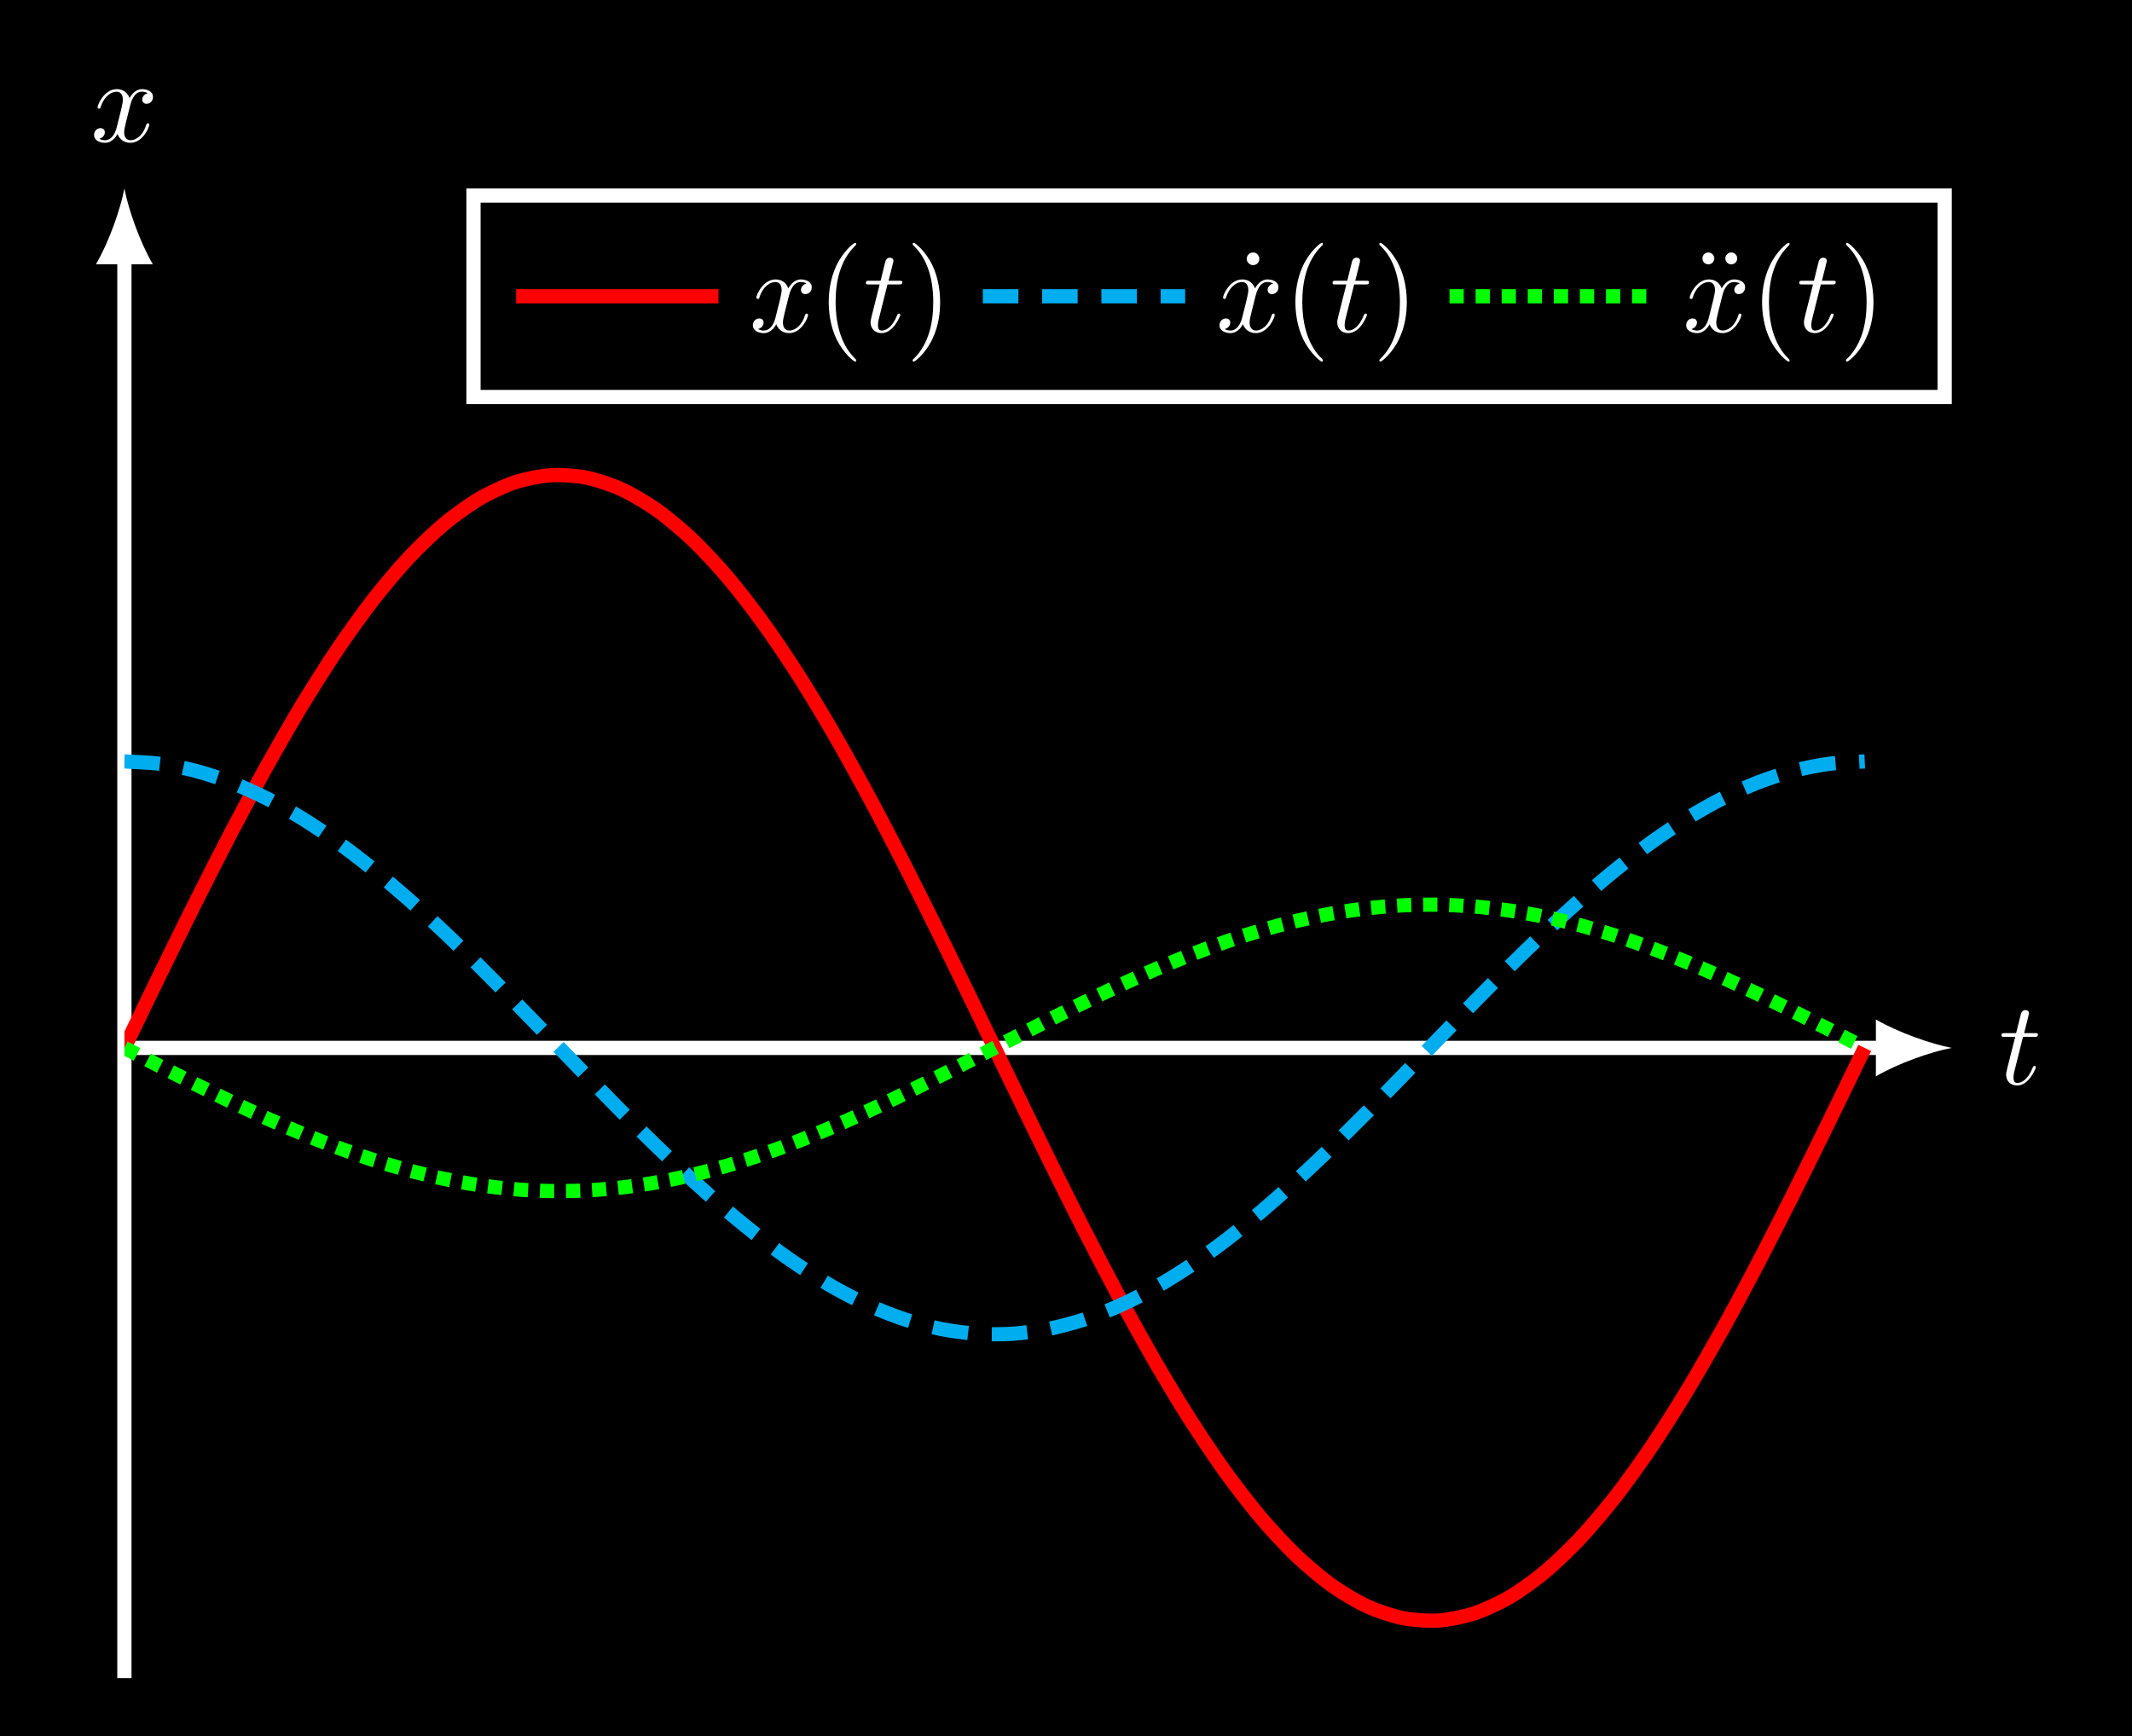 <?xml version="1.0" encoding="UTF-8"?>
<svg xmlns="http://www.w3.org/2000/svg" xmlns:xlink="http://www.w3.org/1999/xlink" width="179.217pt" height="145.977pt" viewBox="0 0 179.217 145.977" version="1.1">
<rect x="0" y="0" width="179.217" height="145.977" fill="#333333" stroke="none"/>
<defs>
<g>
<symbol overflow="visible" id="glyph0-0">
<path style="stroke:none;" d=""/>
</symbol>
<symbol overflow="visible" id="glyph0-1">
<path style="stroke:none;" d="M 2.047 -3.984 L 2.984 -3.984 C 3.188 -3.984 3.297 -3.984 3.297 -4.188 C 3.297 -4.297 3.188 -4.297 3.016 -4.297 L 2.141 -4.297 C 2.5 -5.719 2.547 -5.906 2.547 -5.969 C 2.547 -6.141 2.422 -6.234 2.25 -6.234 C 2.219 -6.234 1.938 -6.234 1.859 -5.875 L 1.469 -4.297 L 0.531 -4.297 C 0.328 -4.297 0.234 -4.297 0.234 -4.109 C 0.234 -3.984 0.312 -3.984 0.516 -3.984 L 1.391 -3.984 C 0.672 -1.156 0.625 -0.984 0.625 -0.812 C 0.625 -0.266 1 0.109 1.547 0.109 C 2.562 0.109 3.125 -1.344 3.125 -1.422 C 3.125 -1.531 3.047 -1.531 3.016 -1.531 C 2.922 -1.531 2.906 -1.5 2.859 -1.391 C 2.438 -0.344 1.906 -0.109 1.562 -0.109 C 1.359 -0.109 1.25 -0.234 1.25 -0.562 C 1.25 -0.812 1.281 -0.875 1.312 -1.047 Z M 2.047 -3.984 "/>
</symbol>
<symbol overflow="visible" id="glyph0-2">
<path style="stroke:none;" d="M 3.328 -3.016 C 3.391 -3.266 3.625 -4.188 4.312 -4.188 C 4.359 -4.188 4.609 -4.188 4.812 -4.062 C 4.531 -4 4.344 -3.766 4.344 -3.516 C 4.344 -3.359 4.453 -3.172 4.719 -3.172 C 4.938 -3.172 5.25 -3.344 5.25 -3.75 C 5.25 -4.266 4.672 -4.406 4.328 -4.406 C 3.75 -4.406 3.406 -3.875 3.281 -3.656 C 3.031 -4.312 2.5 -4.406 2.203 -4.406 C 1.172 -4.406 0.594 -3.125 0.594 -2.875 C 0.594 -2.766 0.703 -2.766 0.719 -2.766 C 0.797 -2.766 0.828 -2.797 0.844 -2.875 C 1.188 -3.938 1.844 -4.188 2.188 -4.188 C 2.375 -4.188 2.719 -4.094 2.719 -3.516 C 2.719 -3.203 2.547 -2.547 2.188 -1.141 C 2.031 -0.531 1.672 -0.109 1.234 -0.109 C 1.172 -0.109 0.953 -0.109 0.734 -0.234 C 0.984 -0.297 1.203 -0.5 1.203 -0.781 C 1.203 -1.047 0.984 -1.125 0.844 -1.125 C 0.531 -1.125 0.297 -0.875 0.297 -0.547 C 0.297 -0.094 0.781 0.109 1.219 0.109 C 1.891 0.109 2.25 -0.594 2.266 -0.641 C 2.391 -0.281 2.75 0.109 3.344 0.109 C 4.375 0.109 4.938 -1.172 4.938 -1.422 C 4.938 -1.531 4.859 -1.531 4.828 -1.531 C 4.734 -1.531 4.719 -1.484 4.688 -1.422 C 4.359 -0.344 3.688 -0.109 3.375 -0.109 C 2.984 -0.109 2.828 -0.422 2.828 -0.766 C 2.828 -0.984 2.875 -1.203 2.984 -1.641 Z M 3.328 -3.016 "/>
</symbol>
<symbol overflow="visible" id="glyph1-0">
<path style="stroke:none;" d=""/>
</symbol>
<symbol overflow="visible" id="glyph1-1">
<path style="stroke:none;" d="M 3.297 2.391 C 3.297 2.359 3.297 2.344 3.125 2.172 C 1.891 0.922 1.562 -0.969 1.562 -2.5 C 1.562 -4.234 1.938 -5.969 3.172 -7.203 C 3.297 -7.328 3.297 -7.344 3.297 -7.375 C 3.297 -7.453 3.266 -7.484 3.203 -7.484 C 3.094 -7.484 2.203 -6.797 1.609 -5.531 C 1.109 -4.438 0.984 -3.328 0.984 -2.5 C 0.984 -1.719 1.094 -0.516 1.641 0.625 C 2.25 1.844 3.094 2.5 3.203 2.5 C 3.266 2.5 3.297 2.469 3.297 2.391 Z M 3.297 2.391 "/>
</symbol>
<symbol overflow="visible" id="glyph1-2">
<path style="stroke:none;" d="M 2.875 -2.5 C 2.875 -3.266 2.766 -4.469 2.219 -5.609 C 1.625 -6.828 0.766 -7.484 0.672 -7.484 C 0.609 -7.484 0.562 -7.438 0.562 -7.375 C 0.562 -7.344 0.562 -7.328 0.75 -7.141 C 1.734 -6.156 2.297 -4.578 2.297 -2.5 C 2.297 -0.781 1.938 0.969 0.703 2.219 C 0.562 2.344 0.562 2.359 0.562 2.391 C 0.562 2.453 0.609 2.5 0.672 2.5 C 0.766 2.5 1.672 1.812 2.25 0.547 C 2.766 -0.547 2.875 -1.656 2.875 -2.5 Z M 2.875 -2.5 "/>
</symbol>
<symbol overflow="visible" id="glyph1-3">
<path style="stroke:none;" d="M 1.906 -6.141 C 1.906 -6.406 1.688 -6.672 1.391 -6.672 C 1.047 -6.672 0.844 -6.391 0.844 -6.141 C 0.844 -5.875 1.078 -5.609 1.375 -5.609 C 1.719 -5.609 1.906 -5.891 1.906 -6.141 Z M 1.906 -6.141 "/>
</symbol>
<symbol overflow="visible" id="glyph1-4">
<path style="stroke:none;" d="M 2.031 -6.172 C 2.031 -6.406 1.828 -6.672 1.531 -6.672 C 1.25 -6.672 1.031 -6.453 1.031 -6.172 C 1.031 -5.891 1.25 -5.672 1.531 -5.672 C 1.828 -5.672 2.031 -5.938 2.031 -6.172 Z M 3.953 -6.172 C 3.953 -6.453 3.734 -6.672 3.453 -6.672 C 3.156 -6.672 2.953 -6.406 2.953 -6.172 C 2.953 -5.938 3.156 -5.672 3.453 -5.672 C 3.734 -5.672 3.953 -5.891 3.953 -6.172 Z M 3.953 -6.172 "/>
</symbol>
</g>
<clipPath id="clip1">
  <path d="M 0 0 L 179.219 0 L 179.219 145.977 L 0 145.977 Z M 0 0 "/>
</clipPath>
<clipPath id="clip2">
  <path d="M 10.457 23 L 164.066 23 L 164.066 141.09 L 10.457 141.09 Z M 10.457 23 "/>
</clipPath>
<clipPath id="clip3">
  <path d="M 10.457 47 L 164.066 47 L 164.066 130 L 10.457 130 Z M 10.457 47 "/>
</clipPath>
<clipPath id="clip4">
  <path d="M 10.457 59 L 164.066 59 L 164.066 118 L 10.457 118 Z M 10.457 59 "/>
</clipPath>
</defs>
<g id="surface1">
<g clip-path="url(#clip1)" clip-rule="nonzero">
<path style=" stroke:none;fill-rule:nonzero;fill:rgb(0%,0%,0%);fill-opacity:1;" d="M 0 145.977 L 0 0 L 179.219 0 L 179.219 145.977 Z M 0 145.977 "/>
<path style=" stroke:none;fill-rule:nonzero;fill:rgb(0%,0%,0%);fill-opacity:1;" d="M 0 145.977 L 0 0 L 179.219 0 L 179.219 145.977 Z M 0 145.977 "/>
</g>
<path style="fill:none;stroke-width:1.196;stroke-linecap:butt;stroke-linejoin:miter;stroke:rgb(100%,100%,100%);stroke-opacity:1;stroke-miterlimit:10;" d="M 0 52.988 L 147.871 52.988 " transform="matrix(1,0,0,-1,10.457,141.09)"/>
<path style=" stroke:none;fill-rule:nonzero;fill:rgb(100%,100%,100%);fill-opacity:1;" d="M 164.066 88.102 C 162.363 87.781 159.602 86.824 157.688 85.711 L 157.688 90.492 C 159.602 89.375 162.363 88.418 164.066 88.102 "/>
<path style="fill:none;stroke-width:1.196;stroke-linecap:butt;stroke-linejoin:miter;stroke:rgb(100%,100%,100%);stroke-opacity:1;stroke-miterlimit:10;" d="M 0 0 L 0 119.508 " transform="matrix(1,0,0,-1,10.457,141.09)"/>
<path style=" stroke:none;fill-rule:nonzero;fill:rgb(100%,100%,100%);fill-opacity:1;" d="M 10.457 15.844 C 10.137 17.543 9.184 20.305 8.066 22.219 L 12.848 22.219 C 11.73 20.305 10.777 17.543 10.457 15.844 "/>
<g clip-path="url(#clip2)" clip-rule="nonzero">
<path style="fill:none;stroke-width:1.196;stroke-linecap:butt;stroke-linejoin:miter;stroke:rgb(100%,0%,0%);stroke-opacity:1;stroke-miterlimit:10;" d="M 0 52.988 C 0 52.988 2.156 57.453 2.984 59.149 C 3.813 60.844 5.145 63.555 5.973 65.207 C 6.801 66.86 8.129 69.481 8.957 71.067 C 9.785 72.649 11.113 75.137 11.941 76.625 C 12.77 78.117 14.098 80.43 14.926 81.801 C 15.758 83.168 17.086 85.274 17.914 86.5 C 18.742 87.727 20.07 89.582 20.898 90.649 C 21.727 91.715 23.055 93.293 23.883 94.18 C 24.711 95.067 26.043 96.344 26.871 97.035 C 27.699 97.731 29.027 98.68 29.855 99.168 C 30.684 99.653 32.012 100.27 32.84 100.543 C 33.668 100.817 35 101.078 35.828 101.133 C 36.656 101.188 37.984 101.102 38.813 100.938 C 39.641 100.774 40.969 100.332 41.797 99.949 C 42.625 99.57 43.953 98.785 44.785 98.195 C 45.613 97.606 46.941 96.488 47.77 95.695 C 48.598 94.906 49.926 93.477 50.754 92.496 C 51.582 91.52 52.91 89.797 53.738 88.649 C 54.57 87.5 55.898 85.516 56.727 84.215 C 57.555 82.914 58.883 80.703 59.711 79.27 C 60.539 77.836 61.867 75.43 62.695 73.891 C 63.523 72.348 64.856 69.789 65.684 68.168 C 66.512 66.547 67.84 63.875 68.668 62.199 C 69.496 60.52 70.824 57.781 71.652 56.078 C 72.481 54.371 73.809 51.61 74.641 49.906 C 75.469 48.199 76.797 45.461 77.625 43.785 C 78.453 42.106 79.781 39.434 80.609 37.813 C 81.438 36.192 82.766 33.633 83.594 32.09 C 84.426 30.551 85.754 28.145 86.582 26.711 C 87.41 25.277 88.738 23.067 89.566 21.766 C 90.395 20.465 91.723 18.481 92.551 17.332 C 93.379 16.184 94.711 14.461 95.539 13.481 C 96.367 12.504 97.695 11.074 98.523 10.285 C 99.352 9.492 100.68 8.375 101.508 7.785 C 102.336 7.192 103.664 6.406 104.496 6.027 C 105.324 5.649 106.652 5.207 107.481 5.043 C 108.309 4.879 109.637 4.789 110.465 4.844 C 111.293 4.899 112.621 5.164 113.449 5.438 C 114.281 5.707 115.609 6.324 116.438 6.809 C 117.266 7.297 118.594 8.25 119.422 8.942 C 120.25 9.633 121.578 10.91 122.406 11.797 C 123.234 12.684 124.566 14.262 125.395 15.328 C 126.223 16.391 127.551 18.246 128.379 19.477 C 129.207 20.703 130.535 22.805 131.363 24.176 C 132.191 25.547 133.52 27.86 134.352 29.348 C 135.18 30.84 136.508 33.324 137.336 34.91 C 138.164 36.496 139.492 39.113 140.32 40.77 C 141.148 42.422 142.477 45.133 143.305 46.828 C 144.137 48.524 146.293 52.985 146.293 52.985 " transform="matrix(1,0,0,-1,10.457,141.09)"/>
</g>
<g clip-path="url(#clip3)" clip-rule="nonzero">
<path style="fill:none;stroke-width:1.196;stroke-linecap:butt;stroke-linejoin:miter;stroke:rgb(0%,67.839%,93.729%);stroke-opacity:1;stroke-dasharray:2.989,1.993;stroke-miterlimit:10;" d="M 0 77.074 C 0 77.074 2.156 76.985 2.984 76.875 C 3.813 76.766 5.145 76.504 5.973 76.285 C 6.801 76.07 8.129 75.637 8.957 75.313 C 9.785 74.992 11.113 74.395 11.941 73.977 C 12.77 73.555 14.098 72.801 14.926 72.293 C 15.758 71.781 17.086 70.887 17.914 70.289 C 18.742 69.695 20.07 68.676 20.898 68.004 C 21.727 67.336 23.055 66.207 23.883 65.477 C 24.711 64.746 26.043 63.52 26.871 62.738 C 27.699 61.957 29.027 60.66 29.855 59.844 C 30.684 59.024 32.012 57.676 32.84 56.832 C 33.668 55.988 35 54.617 35.828 53.762 C 36.656 52.906 37.984 51.528 38.813 50.676 C 39.641 49.828 40.969 48.465 41.797 47.629 C 42.625 46.797 43.953 45.473 44.785 44.672 C 45.613 43.871 46.941 42.61 47.77 41.852 C 48.598 41.094 49.926 39.91 50.754 39.211 C 51.582 38.508 52.91 37.43 53.738 36.797 C 54.57 36.164 55.898 35.203 56.727 34.653 C 57.555 34.098 58.883 33.27 59.711 32.805 C 60.539 32.336 61.867 31.66 62.695 31.289 C 63.523 30.918 64.856 30.402 65.684 30.133 C 66.512 29.863 67.84 29.512 68.668 29.348 C 69.496 29.184 70.824 29.008 71.652 28.953 C 72.481 28.899 73.809 28.899 74.641 28.953 C 75.469 29.008 76.797 29.184 77.625 29.348 C 78.453 29.512 79.781 29.86 80.609 30.129 C 81.438 30.399 82.766 30.918 83.594 31.289 C 84.426 31.66 85.754 32.336 86.582 32.805 C 87.41 33.27 88.738 34.094 89.566 34.649 C 90.395 35.203 91.723 36.164 92.551 36.797 C 93.379 37.43 94.711 38.508 95.539 39.207 C 96.367 39.91 97.695 41.09 98.523 41.848 C 99.352 42.606 100.68 43.867 101.508 44.668 C 102.336 45.473 103.664 46.797 104.496 47.629 C 105.324 48.461 106.652 49.824 107.481 50.676 C 108.309 51.528 109.637 52.906 110.465 53.758 C 111.293 54.613 112.621 55.988 113.449 56.832 C 114.281 57.676 115.609 59.02 116.438 59.84 C 117.266 60.66 118.594 61.957 119.422 62.738 C 120.25 63.52 121.578 64.742 122.406 65.473 C 123.234 66.203 124.566 67.336 125.395 68.004 C 126.223 68.672 127.551 69.695 128.379 70.289 C 129.207 70.883 130.535 71.778 131.363 72.289 C 132.191 72.801 133.52 73.555 134.352 73.973 C 135.18 74.395 136.508 74.992 137.336 75.313 C 138.164 75.633 139.492 76.07 140.32 76.285 C 141.148 76.504 142.477 76.766 143.305 76.875 C 144.137 76.985 146.293 77.074 146.293 77.074 " transform="matrix(1,0,0,-1,10.457,141.09)"/>
</g>
<g clip-path="url(#clip4)" clip-rule="nonzero">
<path style="fill:none;stroke-width:1.196;stroke-linecap:butt;stroke-linejoin:miter;stroke:rgb(0%,100%,0%);stroke-opacity:1;stroke-dasharray:1.196,0.996;stroke-miterlimit:10;" d="M 0 52.988 C 0 52.988 2.156 51.875 2.984 51.449 C 3.813 51.028 5.145 50.348 5.973 49.934 C 6.801 49.52 8.129 48.867 8.957 48.469 C 9.785 48.074 11.113 47.453 11.941 47.078 C 12.77 46.707 14.098 46.129 14.926 45.785 C 15.758 45.445 17.086 44.918 17.914 44.61 C 18.742 44.305 20.07 43.84 20.898 43.574 C 21.727 43.309 23.055 42.914 23.883 42.692 C 24.711 42.469 26.043 42.149 26.871 41.977 C 27.699 41.805 29.027 41.567 29.855 41.445 C 30.684 41.324 32.012 41.168 32.84 41.102 C 33.668 41.031 35 40.965 35.828 40.953 C 36.656 40.938 37.984 40.961 38.813 41.004 C 39.641 41.043 40.969 41.153 41.797 41.25 C 42.625 41.344 43.953 41.539 44.785 41.688 C 45.613 41.836 46.941 42.113 47.77 42.313 C 48.598 42.508 49.926 42.867 50.754 43.113 C 51.582 43.356 52.91 43.785 53.738 44.074 C 54.57 44.363 55.898 44.856 56.727 45.184 C 57.555 45.508 58.883 46.063 59.711 46.418 C 60.539 46.778 61.867 47.379 62.695 47.766 C 63.523 48.149 64.856 48.789 65.684 49.195 C 66.512 49.602 67.84 50.266 68.668 50.688 C 69.496 51.106 70.824 51.789 71.652 52.219 C 72.481 52.645 73.809 53.332 74.641 53.762 C 75.469 54.188 76.797 54.871 77.625 55.289 C 78.453 55.711 79.781 56.379 80.609 56.785 C 81.438 57.188 82.766 57.828 83.594 58.215 C 84.426 58.598 85.754 59.199 86.582 59.559 C 87.41 59.918 88.738 60.469 89.566 60.797 C 90.395 61.121 91.723 61.617 92.551 61.903 C 93.379 62.192 94.711 62.621 95.539 62.867 C 96.367 63.11 97.695 63.469 98.523 63.664 C 99.352 63.863 100.68 64.145 101.508 64.289 C 102.336 64.438 103.664 64.633 104.496 64.731 C 105.324 64.824 106.652 64.934 107.481 64.977 C 108.309 65.016 109.637 65.039 110.465 65.028 C 111.293 65.012 112.621 64.945 113.449 64.879 C 114.281 64.809 115.609 64.656 116.438 64.535 C 117.266 64.414 118.594 64.176 119.422 64 C 120.25 63.828 121.578 63.508 122.406 63.289 C 123.234 63.067 124.566 62.672 125.395 62.406 C 126.223 62.137 127.551 61.676 128.379 61.367 C 129.207 61.059 130.535 60.535 131.363 60.192 C 132.191 59.852 133.52 59.274 134.352 58.899 C 135.18 58.528 136.508 57.906 137.336 57.508 C 138.164 57.113 139.492 56.457 140.32 56.043 C 141.148 55.629 142.477 54.953 143.305 54.531 C 144.137 54.106 146.293 52.988 146.293 52.988 " transform="matrix(1,0,0,-1,10.457,141.09)"/>
</g>
<g style="fill:rgb(100%,100%,100%);fill-opacity:1;">
  <use xlink:href="#glyph0-1" x="168.009" y="91.156"/>
</g>
<g style="fill:rgb(100%,100%,100%);fill-opacity:1;">
  <use xlink:href="#glyph0-2" x="7.61" y="11.899"/>
</g>
<path style="fill-rule:nonzero;fill:rgb(0%,0%,0%);fill-opacity:1;stroke-width:1.196;stroke-linecap:butt;stroke-linejoin:miter;stroke:rgb(100%,100%,100%);stroke-opacity:1;stroke-miterlimit:10;" d="M 29.344 107.711 L 153.012 107.711 L 153.012 124.649 L 29.344 124.649 Z M 29.344 107.711 " transform="matrix(1,0,0,-1,10.457,141.09)"/>
<path style="fill:none;stroke-width:1.196;stroke-linecap:butt;stroke-linejoin:miter;stroke:rgb(100%,0%,0%);stroke-opacity:1;stroke-miterlimit:10;" d="M -0.001 -0 C -0.001 -0 6.143 -0 8.503 -0 C 10.866 -0 17.007 -0 17.007 -0 " transform="matrix(1,0,0,-1,43.388,24.91)"/>
<g style="fill:rgb(100%,100%,100%);fill-opacity:1;">
  <use xlink:href="#glyph0-2" x="62.986" y="27.899"/>
</g>
<g style="fill:rgb(100%,100%,100%);fill-opacity:1;">
  <use xlink:href="#glyph1-1" x="68.68" y="27.899"/>
</g>
<g style="fill:rgb(100%,100%,100%);fill-opacity:1;">
  <use xlink:href="#glyph0-1" x="72.554" y="27.899"/>
</g>
<g style="fill:rgb(100%,100%,100%);fill-opacity:1;">
  <use xlink:href="#glyph1-2" x="76.152" y="27.899"/>
</g>
<path style="fill:none;stroke-width:1.196;stroke-linecap:butt;stroke-linejoin:miter;stroke:rgb(0%,67.839%,93.729%);stroke-opacity:1;stroke-dasharray:2.989,1.993;stroke-miterlimit:10;" d="M 0 -0 C 0 -0 6.145 -0 8.504 -0 C 10.863 -0 17.008 -0 17.008 -0 " transform="matrix(1,0,0,-1,82.617,24.91)"/>
<g style="fill:rgb(100%,100%,100%);fill-opacity:1;">
  <use xlink:href="#glyph1-3" x="103.955" y="27.899"/>
</g>
<g style="fill:rgb(100%,100%,100%);fill-opacity:1;">
  <use xlink:href="#glyph0-2" x="102.215" y="27.899"/>
</g>
<g style="fill:rgb(100%,100%,100%);fill-opacity:1;">
  <use xlink:href="#glyph1-1" x="107.909" y="27.899"/>
</g>
<g style="fill:rgb(100%,100%,100%);fill-opacity:1;">
  <use xlink:href="#glyph0-1" x="111.783" y="27.899"/>
</g>
<g style="fill:rgb(100%,100%,100%);fill-opacity:1;">
  <use xlink:href="#glyph1-2" x="115.381" y="27.899"/>
</g>
<path style="fill:none;stroke-width:1.196;stroke-linecap:butt;stroke-linejoin:miter;stroke:rgb(0%,100%,0%);stroke-opacity:1;stroke-dasharray:1.196,0.996;stroke-miterlimit:10;" d="M 0.002 -0 C 0.002 -0 6.146 -0 8.506 -0 C 10.865 -0 17.009 -0 17.009 -0 " transform="matrix(1,0,0,-1,121.846,24.91)"/>
<g style="fill:rgb(100%,100%,100%);fill-opacity:1;">
  <use xlink:href="#glyph1-4" x="142.077" y="27.899"/>
</g>
<g style="fill:rgb(100%,100%,100%);fill-opacity:1;">
  <use xlink:href="#glyph0-2" x="141.444" y="27.899"/>
</g>
<g style="fill:rgb(100%,100%,100%);fill-opacity:1;">
  <use xlink:href="#glyph1-1" x="147.138" y="27.899"/>
</g>
<g style="fill:rgb(100%,100%,100%);fill-opacity:1;">
  <use xlink:href="#glyph0-1" x="151.012" y="27.899"/>
</g>
<g style="fill:rgb(100%,100%,100%);fill-opacity:1;">
  <use xlink:href="#glyph1-2" x="154.61" y="27.899"/>
</g>
</g>
</svg>

